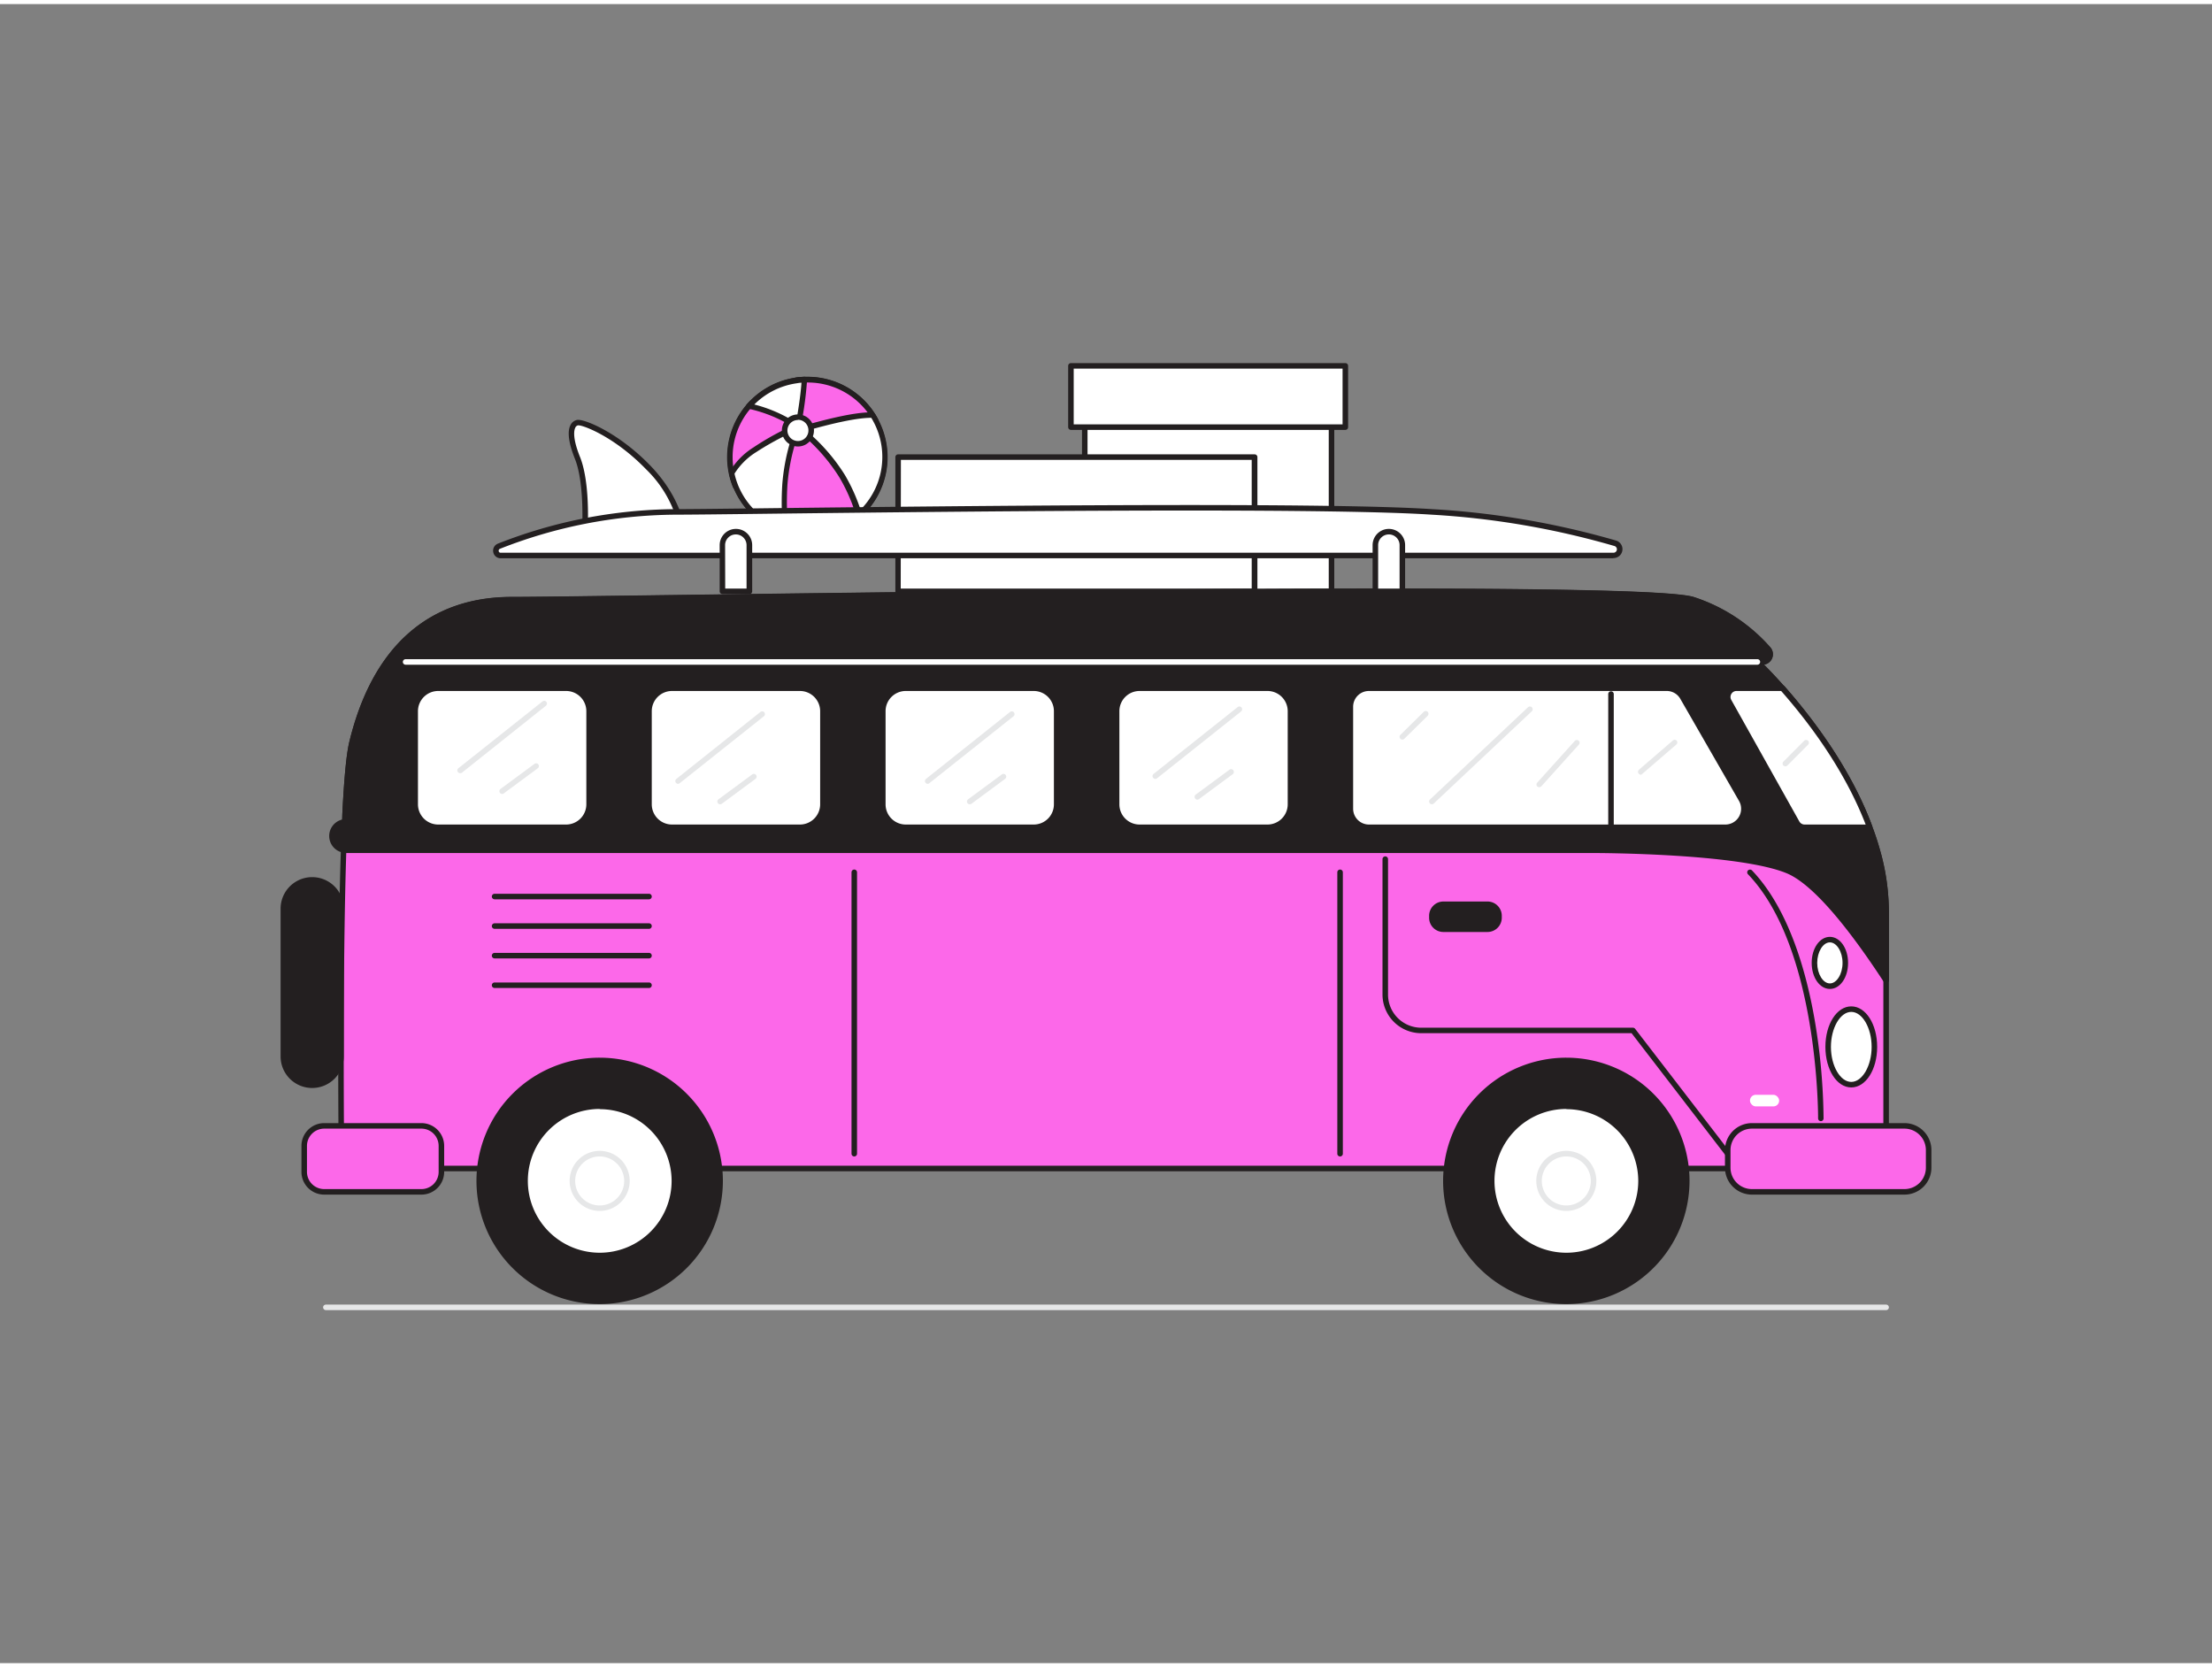 <svg xmlns="http://www.w3.org/2000/svg" viewBox="0 0 400 300" width="406" height="306" class="illustration styles_illustrationTablet__1DWOa"><rect x="0" y="0" width="400" height="300" fill="#808080" stroke="none"/><g id="_543_road_trip_flatline" data-name="#543_road_trip_flatline"><path d="M341.07,236.17H58.93a.51.51,0,0,1-.5-.5.5.5,0,0,1,.5-.5H341.07a.5.5,0,0,1,.5.5A.51.51,0,0,1,341.07,236.17Z" fill="#e6e7e8"></path><rect x="196.16" y="74.34" width="44.62" height="31.96" fill="#fff"></rect><path d="M240.78,106.79H196.16a.5.5,0,0,1-.5-.5V74.34a.5.5,0,0,1,.5-.5h44.62a.5.5,0,0,1,.5.5v32A.5.5,0,0,1,240.78,106.79Zm-44.12-1h43.62V74.84H196.66Z" fill="#231f20"></path><rect x="162.41" y="81.92" width="64.48" height="24.28" fill="#fff"></rect><path d="M226.88,106.69H162.41a.5.5,0,0,1-.5-.5V81.92a.5.5,0,0,1,.5-.5h64.47a.5.5,0,0,1,.5.5v24.27A.5.5,0,0,1,226.88,106.69Zm-64-1h63.47V82.42H162.91Z" fill="#231f20"></path><rect x="193.66" y="65.42" width="49.62" height="11.1" fill="#fff"></rect><path d="M243.28,77H193.66a.51.51,0,0,1-.5-.5V65.42a.5.5,0,0,1,.5-.5h49.62a.5.5,0,0,1,.5.5v11.1A.5.5,0,0,1,243.28,77Zm-49.12-1h48.62V65.92H194.16Z" fill="#231f20"></path><path d="M160,81.92A13.94,13.94,0,0,1,155.3,92.4a13.06,13.06,0,0,1-1.84,1.39A13.92,13.92,0,0,1,146,95.93a14.07,14.07,0,0,1-2.93-.3c-.34-.07-.67-.16-1-.25A14.05,14.05,0,0,1,133,87.17a13.22,13.22,0,0,1-.72-2.34,14.09,14.09,0,0,1,3.15-12.13l.47-.51a14.06,14.06,0,0,1,8-4.14,15.05,15.05,0,0,1,1.52-.14H146a14,14,0,0,1,11.79,6.44c.2.31.38.62.55.94A13.92,13.92,0,0,1,160,81.92Z" fill="#fff"></path><path d="M146,96.43a14.63,14.63,0,0,1-3-.31c-.36-.08-.7-.16-1-.26a14.64,14.64,0,0,1-9.4-8.5,15.19,15.19,0,0,1-.74-2.43,14.6,14.6,0,0,1,3.26-12.56l.49-.53a14.54,14.54,0,0,1,8.31-4.28,13.85,13.85,0,0,1,1.58-.15H146a14.46,14.46,0,0,1,12.21,6.67c.21.32.4.65.58,1a14.53,14.53,0,0,1-3.17,17.73,13.87,13.87,0,0,1-1.9,1.43A14.42,14.42,0,0,1,146,96.43Zm0-28h-.53a11.81,11.81,0,0,0-1.47.14,13.6,13.6,0,0,0-7.74,4c-.16.16-.31.32-.45.49a13.51,13.51,0,0,0-3.33,8.89,14.11,14.11,0,0,0,.29,2.81,13.51,13.51,0,0,0,9.44,10.17c.32.09.64.17,1,.24a13.71,13.71,0,0,0,10-1.77A14.16,14.16,0,0,0,155,92a13.51,13.51,0,0,0,2.94-16.51c-.16-.31-.34-.61-.53-.91A13.47,13.47,0,0,0,146,68.4Z" fill="#231f20"></path><path d="M144.3,76.52h0c-.09.08-.88.75-2,1.78A126.82,126.82,0,0,0,133,87.17a13.22,13.22,0,0,1-.72-2.34,14.09,14.09,0,0,1,3.15-12.13l.47-.51a18.54,18.54,0,0,1,6.85,3A15,15,0,0,1,144.3,76.52Z" fill="#fc68e9"></path><path d="M133,87.67h-.09a.52.52,0,0,1-.38-.31,15.19,15.19,0,0,1-.74-2.43,14.6,14.6,0,0,1,3.26-12.56l.49-.53a.51.51,0,0,1,.47-.14,19,19,0,0,1,7,3.13,14.65,14.65,0,0,1,1.59,1.32.52.52,0,0,1,.16.36.54.54,0,0,1-.1.3.46.46,0,0,1-.12.12c-.16.14-.92.78-2,1.74-2.29,2-6.54,5.87-9.2,8.84A.52.52,0,0,1,133,87.67Zm3.07-14.93c-.09.1-.18.19-.26.29a13.51,13.51,0,0,0-3.33,8.89,14.11,14.11,0,0,0,.29,2.81,15.07,15.07,0,0,0,.41,1.5c2.7-2.9,6.57-6.4,8.73-8.31l1.62-1.42q-.51-.45-1.08-.87A17.92,17.92,0,0,0,136.08,72.74Z" fill="#231f20"></path><path d="M158.35,75.28c-1.65-.15-3,2.58-4.52,2.64a31.86,31.86,0,0,0-5.77.54,9.48,9.48,0,0,1-3.7-.51l-.14-3.28-.28-6.62a15.05,15.05,0,0,1,1.52-.14H146a14,14,0,0,1,11.79,6.44C158,74.65,158.18,75,158.35,75.28Z" fill="#fc68e9"></path><path d="M147.41,79a12,12,0,0,1-3.21-.6.49.49,0,0,1-.34-.45l-.42-9.9a.5.5,0,0,1,.42-.51,13.85,13.85,0,0,1,1.58-.15H146a14.46,14.46,0,0,1,12.21,6.67c.21.32.4.65.58,1a.52.52,0,0,1,0,.51.5.5,0,0,1-.46.22c-.67-.06-1.37.59-2.05,1.22a4.23,4.23,0,0,1-2.41,1.42,30.5,30.5,0,0,0-5.69.53A3.54,3.54,0,0,1,147.41,79Zm-2.57-1.45A7.83,7.83,0,0,0,148,78a31.81,31.81,0,0,1,5.86-.55c.53,0,1.15-.6,1.76-1.15a5.83,5.83,0,0,1,2-1.38,2.61,2.61,0,0,0-.17-.28,13.49,13.49,0,0,0-11.9-6.2c-.34,0-.69,0-1,.08Z" fill="#231f20"></path><path d="M160,81.92A13.94,13.94,0,0,1,155.3,92.4a13.06,13.06,0,0,1-1.84,1.39L145.37,79.2l-1.19-2.13h0l.61-.13c.43-.09,9-2.72,13-2.59.2.31.38.62.55.94A13.92,13.92,0,0,1,160,81.92Z" fill="#fff"></path><path d="M153.46,94.29l-.12,0A.47.47,0,0,1,153,94l-9.28-16.72a.55.55,0,0,1-.07-.25.51.51,0,0,1,.5-.5l0,0,.48-.1.54-.15c2.23-.63,9-2.57,12.58-2.45a.52.52,0,0,1,.41.24c.2.31.39.64.57,1a14.53,14.53,0,0,1-3.17,17.73,13.87,13.87,0,0,1-1.9,1.43A.5.5,0,0,1,153.46,94.29ZM145,77.41l8.69,15.67A14,14,0,0,0,155,92a13.51,13.51,0,0,0,2.94-16.51c-.12-.23-.25-.46-.39-.68-2.32,0-6.35.8-12,2.42Z" fill="#231f20"></path><path d="M144.29,76.52h0s0,.23-.1.54h0c-.09.49-.24,1.3-.41,2.33-.66,4-1.6,11.21-.69,16.23-.34-.07-.67-.16-1-.25A14.05,14.05,0,0,1,133,87.17a13.22,13.22,0,0,1-.72-2.34,12.57,12.57,0,0,1,4.21-4.28,47.54,47.54,0,0,1,5.44-3.1A13.42,13.42,0,0,1,144.29,76.52Z" fill="#fff"></path><path d="M143.08,96.13H143c-.35-.08-.69-.16-1-.26a14.64,14.64,0,0,1-9.4-8.5,15.19,15.19,0,0,1-.74-2.43.54.54,0,0,1,.06-.35,13.14,13.14,0,0,1,4.37-4.45A48,48,0,0,1,141.72,77a11.7,11.7,0,0,1,2.49-1,.48.48,0,0,1,.41.11.49.49,0,0,1,.17.38h0c0,.13,0,.32-.11.64a.09.09,0,0,0,0,0c-.1.49-.25,1.28-.41,2.27-.64,3.87-1.59,11.11-.69,16.06a.51.51,0,0,1-.14.45A.52.52,0,0,1,143.08,96.13ZM132.82,84.91a13.5,13.5,0,0,0,9.4,10l.25.07c-.72-5,.18-11.91.8-15.66.14-.85.27-1.55.37-2-.36.14-.85.34-1.49.64A50.16,50.16,0,0,0,136.77,81,12.28,12.28,0,0,0,132.82,84.91Z" fill="#231f20"></path><path d="M155.3,92.4a13.06,13.06,0,0,1-1.84,1.39A13.92,13.92,0,0,1,146,95.93a14.07,14.07,0,0,1-2.93-.3c-.34-.07-.67-.16-1-.25a50,50,0,0,1-.18-8.61,36.87,36.87,0,0,1,1.43-7.52,26.4,26.4,0,0,1,1-2.73h0l.5.41c.37.31.9.77,1.54,1.37a33.47,33.47,0,0,1,5.89,7A31.44,31.44,0,0,1,155.3,92.4Z" fill="#fc68e9"></path><path d="M146,96.43a14.63,14.63,0,0,1-3-.31c-.36-.08-.7-.16-1-.26a.5.5,0,0,1-.36-.43,50.4,50.4,0,0,1-.17-8.7,37.06,37.06,0,0,1,1.44-7.63,26.62,26.62,0,0,1,1-2.74.47.47,0,0,1,.12-.19.49.49,0,0,1,.66,0s.2.15.53.43.91.78,1.55,1.38a33.86,33.86,0,0,1,6,7.15,32,32,0,0,1,3.12,7.19.49.49,0,0,1-.14.51,14.62,14.62,0,0,1-1.91,1.43A14.42,14.42,0,0,1,146,96.43ZM142.54,95l.65.15a13.37,13.37,0,0,0,11.54-2.9,30.62,30.62,0,0,0-2.93-6.65,33.06,33.06,0,0,0-5.8-6.93c-.62-.57-1.14-1-1.5-1.33-.19.5-.43,1.19-.69,2.06a36.12,36.12,0,0,0-1.41,7.42A50.21,50.21,0,0,0,142.54,95Z" fill="#231f20"></path><path d="M145.46,67.91a61.85,61.85,0,0,1-.84,6.78c-.18,1.1-.32,1.83-.32,1.83a19.37,19.37,0,0,0-1.73-1.11,25.66,25.66,0,0,0-7.13-2.71l.47-.51a14.06,14.06,0,0,1,8-4.14A15.05,15.05,0,0,1,145.46,67.91Z" fill="#fff"></path><path d="M144.3,77a.48.48,0,0,1-.29-.1c-.54-.38-1.11-.74-1.69-1.08a25.18,25.18,0,0,0-7-2.65.5.5,0,0,1-.36-.33.51.51,0,0,1,.09-.49l.49-.53a14.54,14.54,0,0,1,8.31-4.28,13.85,13.85,0,0,1,1.58-.15.46.46,0,0,1,.37.15.53.53,0,0,1,.15.37,63.17,63.17,0,0,1-.84,6.85c-.19,1.1-.33,1.83-.33,1.83a.51.51,0,0,1-.31.37A.58.58,0,0,1,144.3,77Zm-7.91-4.6A25.77,25.77,0,0,1,142.82,75c.38.22.76.46,1.13.7l.18-1.06c.3-1.75.66-4.18.8-6.17-.31,0-.62.06-.92.11A13.5,13.5,0,0,0,136.39,72.42Z" fill="#231f20"></path><circle cx="144.3" cy="77.06" r="2.39" fill="#fff"></circle><path d="M144.3,80a2.9,2.9,0,1,1,2.89-2.9A2.9,2.9,0,0,1,144.3,80Zm0-4.79a1.9,1.9,0,1,0,1.89,1.89A1.9,1.9,0,0,0,144.3,75.17Z" fill="#231f20"></path><path d="M105.75,95.4s.56-8.64-1.32-13.33-.94-6.2,0-6.38,6.95,2.06,12.77,8.07,6.19,11.64,6.19,11.64Z" fill="#fff"></path><path d="M123.39,95.9H105.75a.5.5,0,0,1-.5-.54c0-.08.53-8.57-1.28-13.11-1.16-2.9-1.43-5-.78-6.17a1.67,1.67,0,0,1,1.14-.88c1.29-.26,7.5,2.3,13.23,8.21,5.87,6.07,6.31,11.72,6.33,12a.5.5,0,0,1-.5.54Zm-17.12-1h16.55a21.21,21.21,0,0,0-6-10.79c-5.7-5.89-11.51-8.06-12.31-7.93a.68.68,0,0,0-.46.38c-.23.42-.6,1.77.83,5.32C106.54,86,106.37,92.92,106.27,94.9Z" fill="#231f20"></path><path d="M341.07,164v46.55H61.76s-.39-34.31.38-57.55c.08-2.29.16-4.48.26-6.51a90.3,90.3,0,0,1,1.24-12.9c2.62-10.89,9.38-25.9,28.9-25.9s203.1-3.38,213.61,0a30.64,30.64,0,0,1,13.62,9,1.39,1.39,0,0,1-1,2.31h-.93S334.2,134.31,339.46,153A40.48,40.48,0,0,1,341.07,164Z" fill="#fc68e9"></path><path d="M341.07,211.06H61.76a.5.5,0,0,1-.5-.5c0-.34-.39-34.59.38-57.57.08-2.29.16-4.49.26-6.52.33-6.59.74-10.84,1.25-13,4.14-17.2,14.3-26.28,29.39-26.28,4.15,0,15.65-.16,31.56-.37,60.75-.8,173.85-2.3,182.2.39a31.3,31.3,0,0,1,13.84,9.1,1.9,1.9,0,0,1-1.15,3.12c3.47,3.48,16.41,17.29,20.95,33.43A41,41,0,0,1,341.57,164v46.55A.51.51,0,0,1,341.07,211.06Zm-278.82-1H340.57V164a39.91,39.91,0,0,0-1.6-10.87c-5.16-18.35-21.36-33.67-21.53-33.82a.51.51,0,0,1-.12-.55.5.5,0,0,1,.47-.31h.93a.89.89,0,0,0,.81-.52.91.91,0,0,0-.14-1,30.45,30.45,0,0,0-13.4-8.8c-8.19-2.63-125.5-1.08-181.88-.34-15.91.21-27.41.37-31.57.37-14.79,0-24.34,8.58-28.42,25.51a88.5,88.5,0,0,0-1.22,12.81c-.11,2-.19,4.22-.27,6.5C61.92,174.48,62.21,205.76,62.25,210.06Z" fill="#231f20"></path><path d="M341.07,164v12.54c-4.94-7.58-12.28-17.59-17.84-19.86C314.52,153.13,290.46,153,288,153H62.33v0a2.56,2.56,0,0,1,.07-5.1V146.5a90.3,90.3,0,0,1,1.24-12.9c2.62-10.89,9.38-25.9,28.9-25.9s203.1-3.38,213.61,0a30.64,30.64,0,0,1,13.62,9,1.39,1.39,0,0,1-1,2.31h-.93s1.85,1.74,4.52,4.75c4.66,5.28,11.8,14.48,15.78,25.15.52,1.36,1,2.75,1.37,4.15A40.48,40.48,0,0,1,341.07,164Z" fill="#231f20"></path><path d="M341.07,177.05a.5.5,0,0,1-.42-.23c-5.06-7.76-12.22-17.47-17.61-19.67-8.81-3.6-34-3.64-35.06-3.64H62.33a.48.48,0,0,1-.24-.06,3.06,3.06,0,0,1-.19-6v-.95c.33-6.62.74-10.87,1.25-13,4.14-17.2,14.3-26.28,29.39-26.28,4.15,0,15.65-.16,31.56-.37,60.75-.8,173.85-2.3,182.2.39a31.3,31.3,0,0,1,13.84,9.1,1.9,1.9,0,0,1-1.15,3.12c.8.8,2.11,2.15,3.69,3.93,5.08,5.77,12,14.83,15.87,25.31.53,1.38,1,2.79,1.39,4.19A41,41,0,0,1,341.57,164v12.54a.51.51,0,0,1-.36.48ZM62.5,152.51H288c2.69,0,26.6.1,35.44,3.71,5.3,2.17,12.08,11.05,17.15,18.66V164a39.91,39.91,0,0,0-1.6-10.87c-.38-1.37-.83-2.75-1.35-4.11-3.86-10.34-10.66-19.3-15.69-25-2.62-3-4.47-4.7-4.49-4.72a.51.51,0,0,1-.12-.55.5.5,0,0,1,.47-.31h.93a.89.89,0,0,0,.81-.52.91.91,0,0,0-.14-1,30.45,30.45,0,0,0-13.4-8.8c-8.19-2.63-125.5-1.08-181.88-.34-15.91.21-27.41.37-31.57.37-14.79,0-24.34,8.58-28.42,25.51a88.5,88.5,0,0,0-1.22,12.81v1.36a.49.49,0,0,1-.46.49,2.06,2.06,0,0,0-.06,4.11Z" fill="#231f20"></path><circle cx="283.25" cy="212.81" r="21.77" fill="#231f20"></circle><path d="M283.25,235.08a22.28,22.28,0,1,1,22.27-22.27A22.3,22.3,0,0,1,283.25,235.08Zm0-43.55a21.28,21.28,0,1,0,21.27,21.28A21.31,21.31,0,0,0,283.25,191.53Z" fill="#231f20"></path><circle cx="283.25" cy="212.81" r="13.48" fill="#fff"></circle><path d="M283.25,226.79a14,14,0,1,1,14-14A14,14,0,0,1,283.25,226.79Zm0-27a13,13,0,1,0,13,13A13,13,0,0,0,283.25,199.83Z" fill="#231f20"></path><path d="M283.25,218.23a5.43,5.43,0,1,1,5.42-5.42A5.43,5.43,0,0,1,283.25,218.23Zm0-9.85a4.43,4.43,0,1,0,4.42,4.43A4.44,4.44,0,0,0,283.25,208.38Z" fill="#e6e7e8"></path><circle cx="108.45" cy="212.81" r="21.77" fill="#231f20"></circle><path d="M108.45,235.08a22.28,22.28,0,1,1,22.27-22.27A22.3,22.3,0,0,1,108.45,235.08Zm0-43.55a21.28,21.28,0,1,0,21.27,21.28A21.31,21.31,0,0,0,108.45,191.53Z" fill="#231f20"></path><circle cx="108.45" cy="212.81" r="13.48" fill="#fff"></circle><path d="M108.45,226.79a14,14,0,1,1,14-14A14,14,0,0,1,108.45,226.79Zm0-27a13,13,0,1,0,13,13A13,13,0,0,0,108.45,199.83Z" fill="#231f20"></path><path d="M108.45,218.23a5.43,5.43,0,1,1,5.42-5.42A5.43,5.43,0,0,1,108.45,218.23Zm0-9.85a4.43,4.43,0,1,0,4.42,4.43A4.44,4.44,0,0,0,108.45,208.38Z" fill="#e6e7e8"></path><path d="M154.48,208.38a.5.5,0,0,1-.5-.5V157a.5.5,0,0,1,1,0v50.86A.5.5,0,0,1,154.48,208.38Z" fill="#231f20"></path><path d="M242.33,208.38a.5.5,0,0,1-.5-.5V157a.5.5,0,0,1,.5-.5.5.5,0,0,1,.5.5v50.86A.5.5,0,0,1,242.33,208.38Z" fill="#231f20"></path><rect x="75.08" y="123.71" width="31.45" height="25.15" rx="4.15" fill="#fff"></rect><path d="M102.38,149.36H79.23a4.66,4.66,0,0,1-4.65-4.65V127.86a4.65,4.65,0,0,1,4.65-4.65h23.15a4.65,4.65,0,0,1,4.65,4.65v16.85A4.66,4.66,0,0,1,102.38,149.36ZM79.23,124.21a3.66,3.66,0,0,0-3.65,3.65v16.85a3.66,3.66,0,0,0,3.65,3.65h23.15a3.66,3.66,0,0,0,3.65-3.65V127.86a3.66,3.66,0,0,0-3.65-3.65Z" fill="#231f20"></path><rect x="117.36" y="123.71" width="31.45" height="25.15" rx="4.15" fill="#fff"></rect><path d="M144.66,149.36H121.51a4.66,4.66,0,0,1-4.65-4.65V127.86a4.65,4.65,0,0,1,4.65-4.65h23.15a4.65,4.65,0,0,1,4.65,4.65v16.85A4.66,4.66,0,0,1,144.66,149.36Zm-23.15-25.15a3.66,3.66,0,0,0-3.65,3.65v16.85a3.66,3.66,0,0,0,3.65,3.65h23.15a3.66,3.66,0,0,0,3.65-3.65V127.86a3.66,3.66,0,0,0-3.65-3.65Z" fill="#231f20"></path><rect x="159.64" y="123.71" width="31.45" height="25.15" rx="4.15" fill="#fff"></rect><path d="M186.93,149.36H163.79a4.65,4.65,0,0,1-4.65-4.65V127.86a4.65,4.65,0,0,1,4.65-4.65h23.14a4.65,4.65,0,0,1,4.65,4.65v16.85A4.65,4.65,0,0,1,186.93,149.36Zm-23.14-25.15a3.65,3.65,0,0,0-3.65,3.65v16.85a3.65,3.65,0,0,0,3.65,3.65h23.14a3.65,3.65,0,0,0,3.65-3.65V127.86a3.65,3.65,0,0,0-3.65-3.65Z" fill="#231f20"></path><rect x="201.91" y="123.71" width="31.45" height="25.15" rx="4.15" fill="#fff"></rect><path d="M229.21,149.36H206.07a4.65,4.65,0,0,1-4.65-4.65V127.86a4.65,4.65,0,0,1,4.65-4.65h23.14a4.65,4.65,0,0,1,4.65,4.65v16.85A4.65,4.65,0,0,1,229.21,149.36Zm-23.14-25.15a3.65,3.65,0,0,0-3.65,3.65v16.85a3.65,3.65,0,0,0,3.65,3.65h23.14a3.66,3.66,0,0,0,3.65-3.65V127.86a3.66,3.66,0,0,0-3.65-3.65Z" fill="#231f20"></path><path d="M312,148.86H247.54a3.35,3.35,0,0,1-3.35-3.35V127.06a3.35,3.35,0,0,1,3.35-3.35H301.4a3.36,3.36,0,0,1,2.9,1.68l10.6,18.46A3.34,3.34,0,0,1,312,148.86Z" fill="#fff"></path><path d="M312,149.36H247.54a3.86,3.86,0,0,1-3.85-3.85V127.06a3.85,3.85,0,0,1,3.85-3.85H301.4a3.85,3.85,0,0,1,3.33,1.93l10.61,18.46a3.85,3.85,0,0,1-3.34,5.76Zm-64.46-25.15a2.85,2.85,0,0,0-2.85,2.85v18.45a2.86,2.86,0,0,0,2.85,2.85H312a2.85,2.85,0,0,0,2.47-4.27l-10.61-18.45a2.82,2.82,0,0,0-2.46-1.43Z" fill="#231f20"></path><path d="M317.79,119.46H73.35a.5.5,0,0,1-.5-.5.5.5,0,0,1,.5-.5H317.79a.5.5,0,0,1,.5.5A.51.51,0,0,1,317.79,119.46Z" fill="#fff"></path><path d="M338.09,148.86H326.33a1.61,1.61,0,0,1-1.4-.82l-12.29-21.95a1.6,1.6,0,0,1,1.39-2.38h8.28C327,129,334.11,138.19,338.09,148.86Z" fill="#fff"></path><path d="M338.08,149.36H326.33a2.12,2.12,0,0,1-1.84-1.08l-12.29-22a2.09,2.09,0,0,1,1.84-3.12h8.27a.51.51,0,0,1,.37.16c5.08,5.77,12,14.83,15.87,25.31a.5.5,0,0,1-.05.46A.51.51,0,0,1,338.08,149.36Zm-24-25.15a1.08,1.08,0,0,0-1,.54,1.07,1.07,0,0,0,0,1.09l12.29,21.95a1.09,1.09,0,0,0,1,.57h11c-3.86-10-10.38-18.58-15.28-24.15Z" fill="#231f20"></path><path d="M322.85,208.38H312.43a.49.49,0,0,1-.39-.19l-17-22.1H257a7,7,0,0,1-7-7V154.62a.5.5,0,0,1,.5-.5.5.5,0,0,1,.5.5V179.1a6,6,0,0,0,6,6h38.28a.51.51,0,0,1,.4.19l17,22.1h10.17a.5.5,0,0,1,.5.5A.5.5,0,0,1,322.85,208.38Z" fill="#231f20"></path><rect x="312.43" y="202.85" width="36.32" height="11.93" rx="4.37" fill="#fc68e9"></rect><path d="M344.39,215.28H316.8a4.87,4.87,0,0,1-4.87-4.86v-3.2a4.88,4.88,0,0,1,4.87-4.87h27.59a4.88,4.88,0,0,1,4.87,4.87v3.2A4.87,4.87,0,0,1,344.39,215.28ZM316.8,203.35a3.88,3.88,0,0,0-3.87,3.87v3.2a3.87,3.87,0,0,0,3.87,3.86h27.59a3.87,3.87,0,0,0,3.87-3.86v-3.2a3.88,3.88,0,0,0-3.87-3.87Z" fill="#231f20"></path><rect x="55.01" y="202.85" width="24.81" height="11.93" rx="3.61" fill="#fc68e9"></rect><path d="M76.21,215.28H58.62a4.11,4.11,0,0,1-4.11-4.11v-4.71a4.12,4.12,0,0,1,4.11-4.11H76.21a4.12,4.12,0,0,1,4.11,4.11v4.71A4.11,4.11,0,0,1,76.21,215.28ZM58.62,203.35a3.12,3.12,0,0,0-3.11,3.11v4.71a3.11,3.11,0,0,0,3.11,3.11H76.21a3.11,3.11,0,0,0,3.11-3.11v-4.71a3.12,3.12,0,0,0-3.11-3.11Z" fill="#231f20"></path><rect x="258.94" y="162.78" width="12.11" height="4.5" rx="2.07" fill="#231f20"></rect><path d="M269,167.79h-8a2.57,2.57,0,0,1-2.57-2.57v-.37a2.58,2.58,0,0,1,2.57-2.57h8a2.58,2.58,0,0,1,2.57,2.57v.37A2.58,2.58,0,0,1,269,167.79Zm-8-4.51a1.57,1.57,0,0,0-1.57,1.57v.37a1.57,1.57,0,0,0,1.57,1.57h8a1.58,1.58,0,0,0,1.57-1.57v-.37a1.58,1.58,0,0,0-1.57-1.57Z" fill="#231f20"></path><path d="M329.26,202h0a.51.51,0,0,1-.49-.51c0-.3.12-30.78-12.67-44.13a.5.5,0,0,1,0-.71.51.51,0,0,1,.71,0c6.85,7.15,10,19,11.44,27.63a111.82,111.82,0,0,1,1.51,17.21A.5.5,0,0,1,329.26,202Z" fill="#231f20"></path><ellipse cx="334.77" cy="188.57" rx="4.18" ry="6.83" fill="#fff"></ellipse><path d="M334.77,195.9c-2.62,0-4.68-3.22-4.68-7.33s2.06-7.33,4.68-7.33,4.68,3.22,4.68,7.33S337.39,195.9,334.77,195.9Zm0-13.66c-2,0-3.68,2.9-3.68,6.33s1.69,6.33,3.68,6.33,3.68-2.9,3.68-6.33S336.77,182.24,334.77,182.24Z" fill="#231f20"></path><ellipse cx="330.9" cy="173.38" rx="2.79" ry="4.21" fill="#fff"></ellipse><path d="M330.9,178.09c-1.84,0-3.29-2.07-3.29-4.71s1.45-4.71,3.29-4.71,3.29,2.07,3.29,4.71S332.75,178.09,330.9,178.09Zm0-8.42c-1.24,0-2.29,1.7-2.29,3.71s1.05,3.71,2.29,3.71,2.29-1.7,2.29-3.71S332.14,169.67,330.9,169.67Z" fill="#231f20"></path><rect x="316.45" y="197.23" width="5.28" height="2.1" rx="1.05" fill="#fff"></rect><path d="M117.36,161.88H89.44a.5.5,0,0,1-.5-.5.5.5,0,0,1,.5-.5h27.92a.5.5,0,0,1,.5.5A.5.5,0,0,1,117.36,161.88Z" fill="#231f20"></path><path d="M117.36,167.22H89.44a.5.5,0,0,1-.5-.5.5.5,0,0,1,.5-.5h27.92a.5.5,0,0,1,.5.5A.5.5,0,0,1,117.36,167.22Z" fill="#231f20"></path><path d="M117.36,172.57H89.44a.5.5,0,0,1-.5-.5.5.5,0,0,1,.5-.5h27.92a.5.5,0,0,1,.5.5A.5.5,0,0,1,117.36,172.57Z" fill="#231f20"></path><path d="M117.36,177.92H89.44a.5.5,0,0,1-.5-.5.5.5,0,0,1,.5-.5h27.92a.5.5,0,0,1,.5.5A.5.5,0,0,1,117.36,177.92Z" fill="#231f20"></path><path d="M90.54,99.71h201.2a1.12,1.12,0,0,0,.32-2.2,149.76,149.76,0,0,0-33.12-5.68c-25.34-1.69-124.8,0-137,0A88.63,88.63,0,0,0,90.21,98,.87.87,0,0,0,90.54,99.71Z" fill="#fff"></path><path d="M291.74,100.21H90.54a1.34,1.34,0,0,1-1.34-1.09A1.36,1.36,0,0,1,90,97.58a88.91,88.91,0,0,1,31.9-6.25c2.58,0,9-.07,17.89-.18C172,90.78,239,90,259,91.33A149.88,149.88,0,0,1,292.21,97a1.62,1.62,0,0,1-.47,3.18Zm-76.93-8.63c-26.07,0-56.36.35-75,.57-8.89.11-15.31.18-17.9.18A87.91,87.91,0,0,0,90.41,98.5a.37.37,0,0,0-.23.42.34.34,0,0,0,.36.29h201.2a.62.62,0,0,0,.18-1.22,148.92,148.92,0,0,0-33-5.66C250.5,91.77,233.77,91.58,214.81,91.58Z" fill="#231f20"></path><path d="M251.15,95.4h0a2.44,2.44,0,0,1,2.44,2.44v8.36a0,0,0,0,1,0,0h-4.88a0,0,0,0,1,0,0V97.84A2.44,2.44,0,0,1,251.15,95.4Z" fill="#fff"></path><path d="M253.59,106.69h-4.88a.5.5,0,0,1-.5-.5V97.84a2.94,2.94,0,0,1,5.88,0v8.35A.5.5,0,0,1,253.59,106.69Zm-4.38-1h3.88V97.84a1.94,1.94,0,0,0-3.88,0Z" fill="#231f20"></path><path d="M133.08,95.4h0a2.44,2.44,0,0,1,2.44,2.44v8.36a0,0,0,0,1,0,0h-4.88a0,0,0,0,1,0,0V97.84A2.44,2.44,0,0,1,133.08,95.4Z" fill="#fff"></path><path d="M135.52,106.69h-4.88a.5.5,0,0,1-.5-.5V97.84a2.94,2.94,0,1,1,5.88,0v8.35A.5.5,0,0,1,135.52,106.69Zm-4.38-1H135V97.84a1.94,1.94,0,1,0-3.88,0Z" fill="#231f20"></path><path d="M208.92,140.1a.5.5,0,0,1-.4-.19.5.5,0,0,1,.08-.7l15.21-12.09a.5.5,0,0,1,.62.79L209.23,140A.47.47,0,0,1,208.92,140.1Z" fill="#e6e7e8"></path><path d="M216.52,143.86a.48.48,0,0,1-.4-.21.5.5,0,0,1,.1-.7l6.1-4.5a.5.5,0,0,1,.7.1.5.5,0,0,1-.1.7l-6.1,4.51A.57.57,0,0,1,216.52,143.86Z" fill="#e6e7e8"></path><path d="M167.76,141a.48.48,0,0,1-.39-.19.49.49,0,0,1,.08-.7L182.65,128a.5.5,0,0,1,.62.79l-15.2,12.08A.51.51,0,0,1,167.76,141Z" fill="#e6e7e8"></path><path d="M175.36,144.7a.51.51,0,0,1-.4-.2.5.5,0,0,1,.1-.7l6.1-4.5a.5.5,0,1,1,.6.8l-6.1,4.51A.55.55,0,0,1,175.36,144.7Z" fill="#e6e7e8"></path><path d="M122.62,141a.48.48,0,0,1-.39-.19.49.49,0,0,1,.08-.7L137.51,128a.5.5,0,0,1,.62.79l-15.2,12.08A.51.51,0,0,1,122.62,141Z" fill="#e6e7e8"></path><path d="M130.22,144.7a.51.51,0,0,1-.4-.2.5.5,0,0,1,.1-.7l6.1-4.5a.5.5,0,1,1,.6.8l-6.1,4.51A.55.55,0,0,1,130.22,144.7Z" fill="#e6e7e8"></path><path d="M83.2,139.07a.49.49,0,0,1-.39-.19.5.5,0,0,1,.08-.7L98.1,126.1a.49.49,0,0,1,.7.08.5.5,0,0,1-.08.7L83.51,139A.45.45,0,0,1,83.2,139.07Z" fill="#e6e7e8"></path><path d="M90.81,142.83a.49.49,0,0,1-.41-.21.51.51,0,0,1,.11-.7l6.1-4.5a.5.5,0,1,1,.59.8l-6.1,4.51A.53.53,0,0,1,90.81,142.83Z" fill="#e6e7e8"></path><path d="M291.32,149.36a.5.5,0,0,1-.5-.5V124.77a.5.5,0,1,1,1,0v24.09A.5.5,0,0,1,291.32,149.36Z" fill="#231f20"></path><path d="M258.94,144.7a.49.49,0,0,1-.36-.15.5.5,0,0,1,0-.71l17.73-16.69a.5.5,0,0,1,.69.73l-17.74,16.69A.48.48,0,0,1,258.94,144.7Z" fill="#e6e7e8"></path><path d="M278.32,141.6a.48.48,0,0,1-.33-.13.49.49,0,0,1,0-.7l6.8-7.55a.5.5,0,0,1,.71,0,.49.49,0,0,1,0,.7l-6.8,7.55A.51.51,0,0,1,278.32,141.6Z" fill="#e6e7e8"></path><path d="M253.59,133a.5.5,0,0,1-.35-.86l4.22-4.16a.5.5,0,0,1,.71,0,.51.51,0,0,1,0,.71l-4.23,4.17A.52.52,0,0,1,253.59,133Z" fill="#e6e7e8"></path><path d="M296.73,139.35a.52.52,0,0,1-.38-.17.51.51,0,0,1,0-.71l6.14-5.29a.49.49,0,0,1,.7,0,.51.51,0,0,1-.05.71l-6.14,5.29A.49.49,0,0,1,296.73,139.35Z" fill="#e6e7e8"></path><path d="M322.85,137.83a.54.54,0,0,1-.35-.14.5.5,0,0,1,0-.71l3.75-3.77a.5.5,0,0,1,.71,0,.5.5,0,0,1,0,.71l-3.75,3.77A.51.51,0,0,1,322.85,137.83Z" fill="#e6e7e8"></path><rect x="51.24" y="158.37" width="10.41" height="37.16" rx="5.21" fill="#231f20"></rect><path d="M56.45,196a5.71,5.71,0,0,1-5.71-5.71V163.58a5.71,5.71,0,1,1,11.42,0v26.75A5.71,5.71,0,0,1,56.45,196Zm0-37.17a4.72,4.72,0,0,0-4.71,4.71v26.75a4.71,4.71,0,1,0,9.42,0V163.58A4.72,4.72,0,0,0,56.45,158.87Z" fill="#231f20"></path></g></svg>